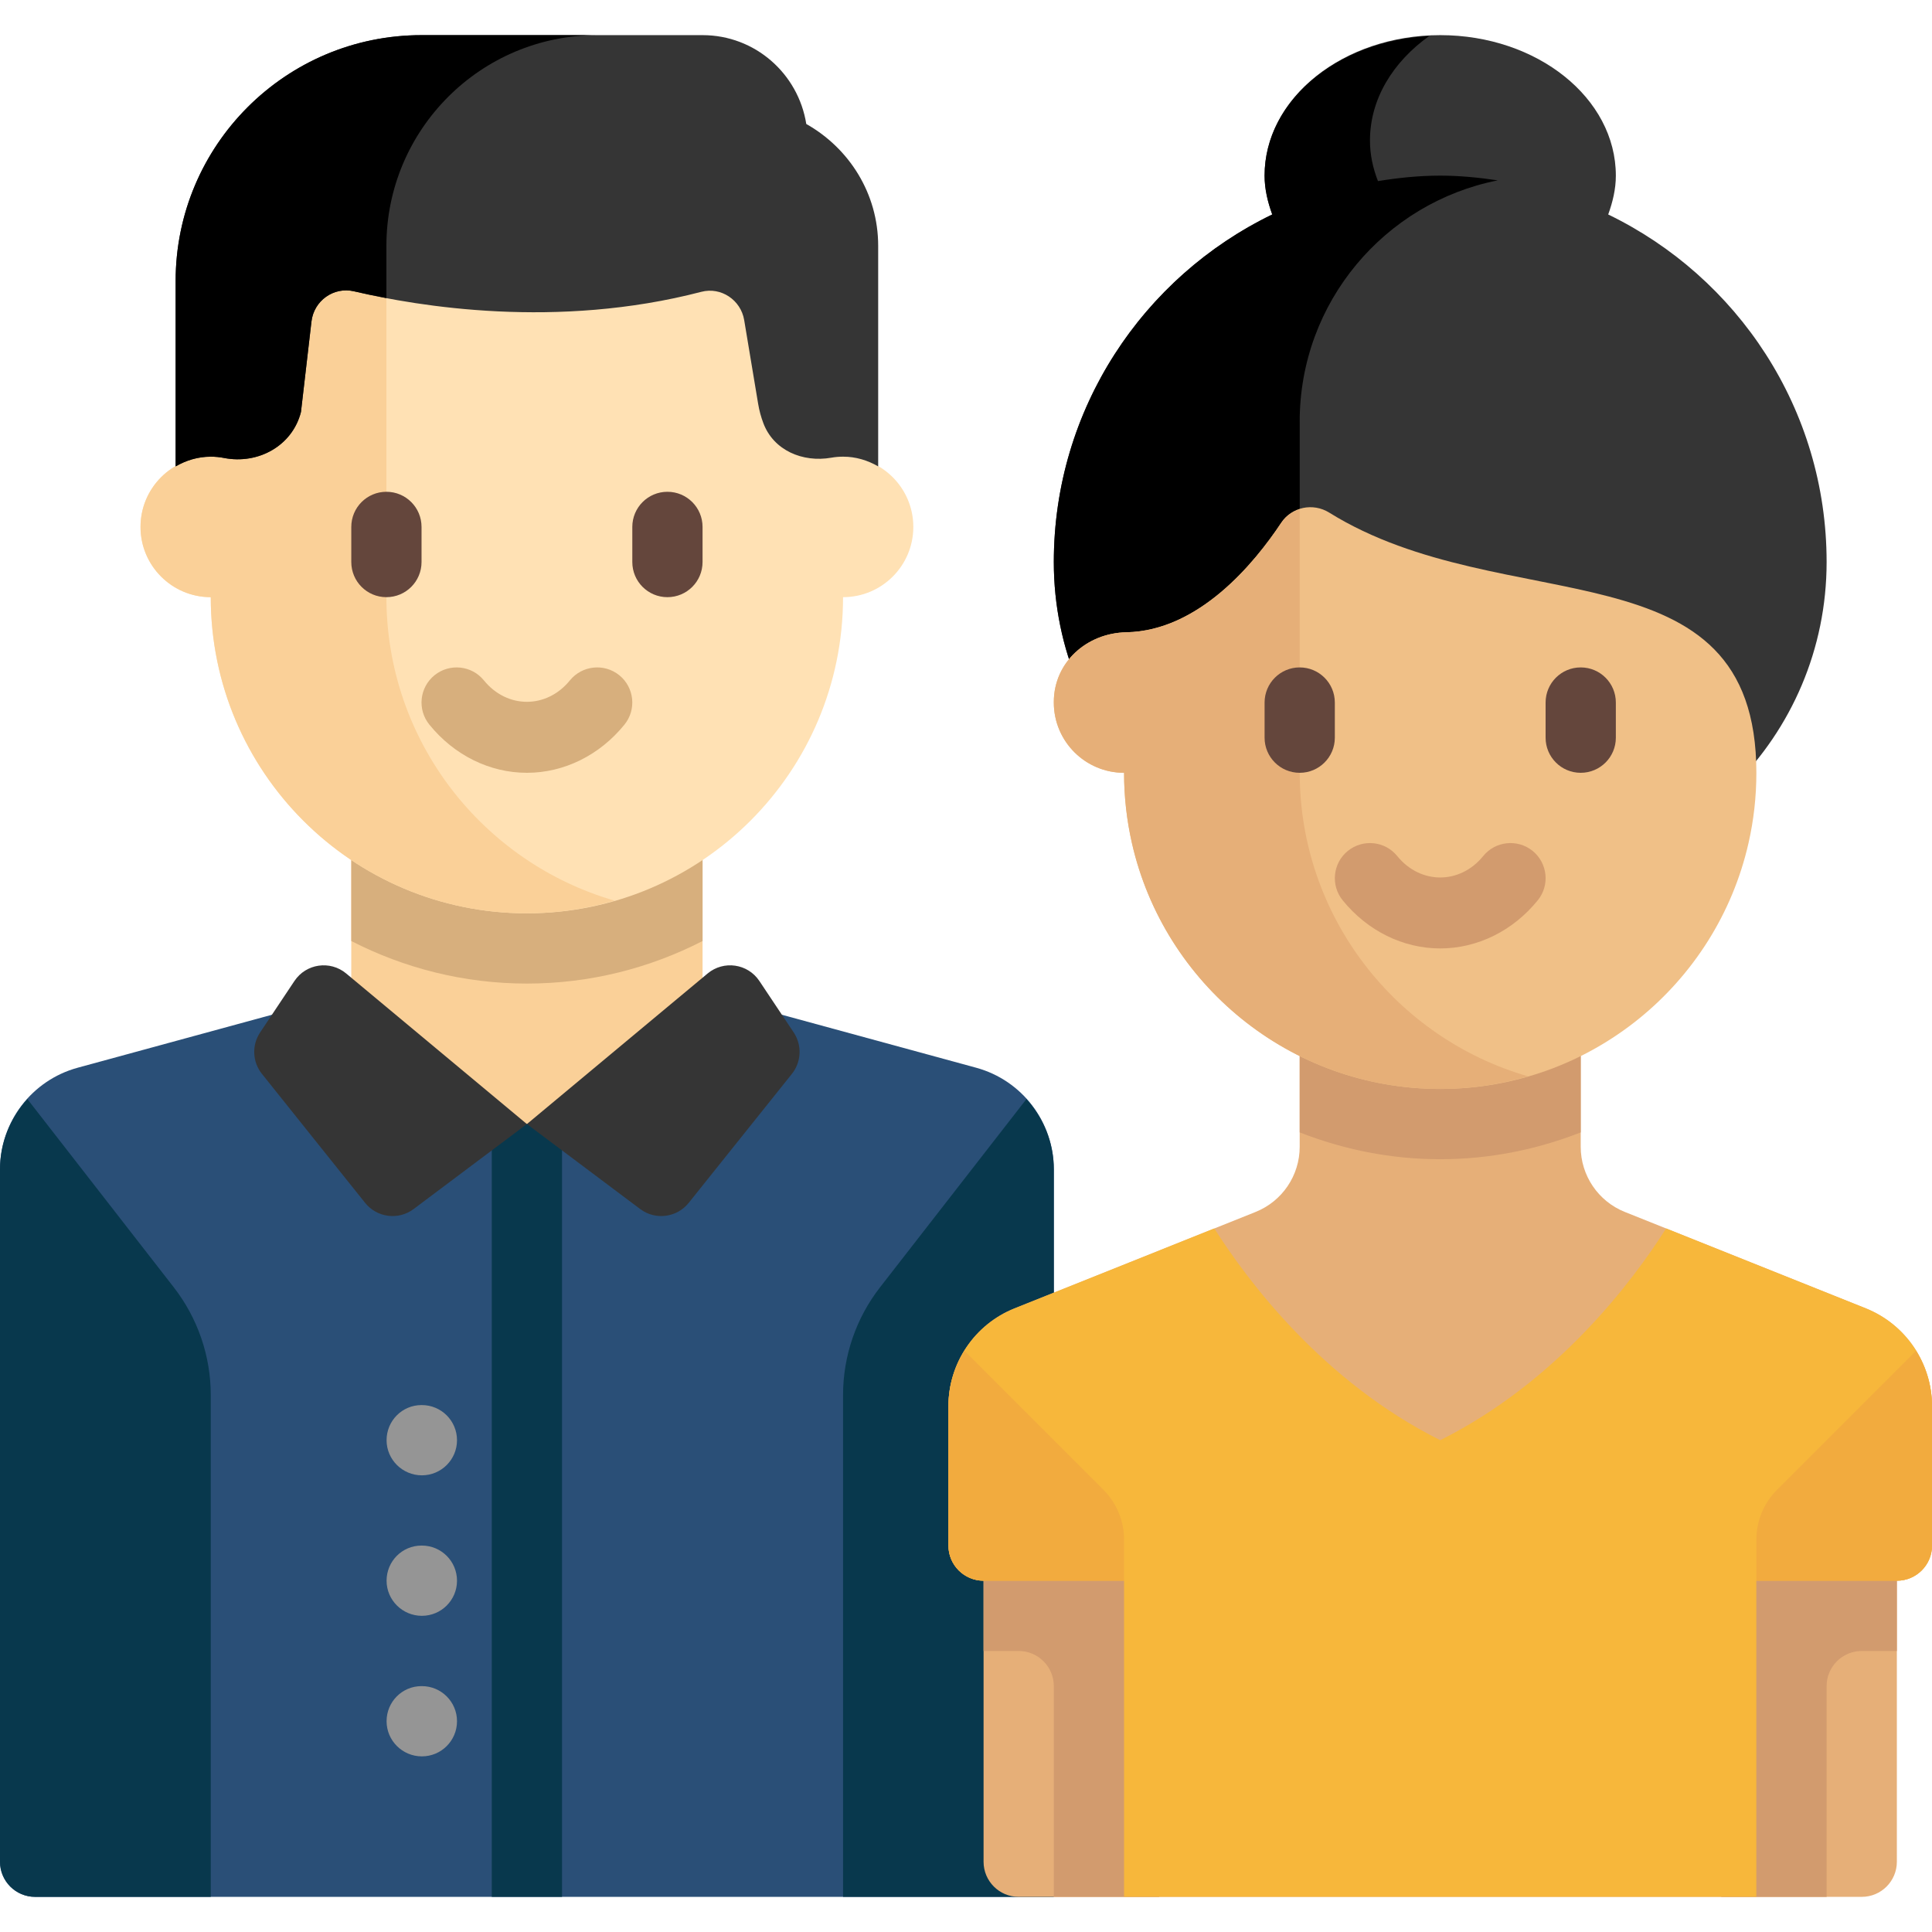 <svg width="64" height="64" viewBox="0 0 64 64" fill="none" xmlns="http://www.w3.org/2000/svg">
<path d="M32.337 35.37L22.109 32.581H12.8L2.572 35.37C1.054 35.785 0 37.164 0 38.738V61.672C0 62.315 0.521 62.836 1.164 62.836H34.909V38.738C34.909 37.164 33.855 35.785 32.337 35.37Z" fill="#2A4F77"/>
<path d="M23.273 27.928H11.636V37.236H23.273V27.928Z" fill="#FAD098"/>
<path d="M11.637 31.173C13.384 32.069 15.36 32.582 17.455 32.582C19.55 32.582 21.525 32.069 23.273 31.173V27.928H11.637V31.173Z" fill="#D7AF7D"/>
<path d="M27.927 15.127V8.146H6.982V15.127C5.697 15.127 4.655 16.169 4.655 17.455C4.655 18.74 5.697 19.782 6.982 19.782C6.982 25.566 11.671 30.255 17.455 30.255C23.239 30.255 27.927 25.566 27.927 19.782C29.213 19.782 30.255 18.74 30.255 17.455C30.255 16.169 29.213 15.127 27.927 15.127Z" fill="#FFE1B4"/>
<path d="M12.8 19.782V8.146H6.982V15.127C5.697 15.127 4.655 16.169 4.655 17.455C4.655 18.74 5.697 19.782 6.982 19.782C6.982 25.566 11.671 30.255 17.455 30.255C18.465 30.255 19.439 30.104 20.364 29.837C15.997 28.575 12.8 24.555 12.8 19.782Z" fill="#FAD098"/>
<path d="M17.454 25.6C16.222 25.6 15.045 25.018 14.224 24.005C13.818 23.506 13.895 22.773 14.394 22.368C14.895 21.964 15.627 22.042 16.03 22.539C16.799 23.485 18.11 23.485 18.878 22.539C19.283 22.042 20.015 21.964 20.515 22.368C21.014 22.773 21.091 23.506 20.685 24.005C19.863 25.018 18.686 25.6 17.454 25.6Z" fill="#D7AF7D"/>
<path d="M12.8 19.782C12.157 19.782 11.637 19.261 11.637 18.618V17.455C11.637 16.812 12.157 16.291 12.8 16.291C13.444 16.291 13.964 16.812 13.964 17.455V18.618C13.964 19.261 13.444 19.782 12.8 19.782Z" fill="#64463C"/>
<path d="M22.109 19.782C21.466 19.782 20.946 19.261 20.946 18.618V17.455C20.946 16.812 21.466 16.291 22.109 16.291C22.753 16.291 23.273 16.812 23.273 17.455V18.618C23.273 19.261 22.753 19.782 22.109 19.782Z" fill="#64463C"/>
<path d="M25.288 14.02C25.627 14.92 26.589 15.328 27.537 15.162C27.664 15.139 27.794 15.128 27.927 15.128C28.354 15.128 28.748 15.251 29.091 15.45V8.146C29.091 6.405 28.124 4.905 26.709 4.107C26.444 2.441 25.013 1.164 23.273 1.164H13.964C9.465 1.164 5.818 4.811 5.818 9.31V15.45C6.162 15.251 6.556 15.128 6.982 15.128C7.132 15.128 7.277 15.142 7.418 15.17C8.552 15.393 9.687 14.767 9.97 13.647L10.317 10.651C10.397 9.964 11.053 9.491 11.727 9.65C13.866 10.154 18.454 10.912 23.232 9.667C23.885 9.496 24.541 9.937 24.652 10.603L25.114 13.374C25.151 13.599 25.21 13.815 25.288 14.02Z" fill="#353535"/>
<path d="M0 38.739V61.673C0 62.315 0.521 62.836 1.164 62.836H6.982V46.215C6.982 44.921 6.55 43.664 5.756 42.643L0.907 36.408C0.343 37.034 0 37.852 0 38.739Z" fill="#08384D"/>
<path d="M34.909 38.739V62.836H27.927V46.215C27.927 44.921 28.358 43.664 29.153 42.643L34.002 36.408C34.566 37.034 34.909 37.852 34.909 38.739Z" fill="#08384D"/>
<path d="M13.964 1.164C9.465 1.164 5.818 4.811 5.818 9.31V15.45C6.162 15.251 6.556 15.128 6.982 15.128C7.132 15.128 7.277 15.142 7.418 15.17C8.552 15.393 9.687 14.767 9.97 13.647L10.318 10.651C10.397 9.963 11.053 9.491 11.727 9.65C12.033 9.722 12.401 9.798 12.8 9.874V8.146C12.8 4.29 15.926 1.164 19.782 1.164C19.782 1.164 13.964 1.164 13.964 1.164Z" fill="black"/>
<path d="M13.975 48.872C13.332 48.872 12.806 48.351 12.806 47.709C12.806 47.066 13.32 46.545 13.964 46.545H13.975C14.618 46.545 15.139 47.066 15.139 47.709C15.139 48.351 14.618 48.872 13.975 48.872Z" fill="#959595"/>
<path d="M13.975 58.182C13.332 58.182 12.806 57.661 12.806 57.018C12.806 56.376 13.32 55.855 13.964 55.855H13.975C14.618 55.855 15.139 56.376 15.139 57.018C15.139 57.661 14.618 58.182 13.975 58.182Z" fill="#959595"/>
<path d="M13.975 53.526C13.332 53.526 12.806 53.005 12.806 52.363C12.806 51.72 13.32 51.199 13.964 51.199H13.975C14.618 51.199 15.139 51.72 15.139 52.363C15.139 53.005 14.618 53.526 13.975 53.526Z" fill="#959595"/>
<path d="M18.618 37.236H16.291V62.836H18.618V37.236Z" fill="#08384D"/>
<path d="M53.274 7.105C53.422 6.694 53.527 6.268 53.527 5.819C53.527 3.248 50.922 1.164 47.709 1.164C44.496 1.164 41.891 3.248 41.891 5.819C41.891 6.268 41.996 6.694 42.144 7.105C37.867 9.177 34.909 13.546 34.909 18.619C34.909 24.402 39.598 29.091 45.382 29.091H50.036C55.82 29.091 60.509 24.402 60.509 18.619C60.509 13.546 57.552 9.177 53.274 7.105Z" fill="#353535"/>
<path d="M43.054 13.964C43.054 10.008 45.875 6.714 49.614 5.975C48.991 5.882 48.358 5.818 47.709 5.818C47.005 5.818 46.32 5.89 45.647 5.999C45.48 5.574 45.382 5.125 45.382 4.655C45.382 3.273 46.149 2.046 47.344 1.193C44.304 1.347 41.891 3.348 41.891 5.818C41.891 6.268 41.996 6.694 42.145 7.104C37.867 9.176 34.909 13.546 34.909 18.619C34.909 24.402 39.598 29.091 45.382 29.091H47.709V22.109L43.055 17.455V13.964H43.054Z" fill="black"/>
<path d="M61.805 43.34L53.826 40.148C52.943 39.795 52.363 38.939 52.363 37.988V33.745H43.054V37.988C43.054 38.939 42.475 39.795 41.591 40.148L33.612 43.34C32.287 43.87 31.418 45.154 31.418 46.581V51.2C31.418 51.842 31.939 52.363 32.582 52.363V61.672C32.582 62.315 33.103 62.836 33.745 62.836H61.672C62.315 62.836 62.836 62.315 62.836 61.672V52.363C63.479 52.363 64 51.842 64 51.2V46.581C63.999 45.154 63.13 43.87 61.805 43.34Z" fill="#E6AF78"/>
<path d="M32.582 51.2V54.691H33.746C34.388 54.691 34.909 55.212 34.909 55.855V62.837H38.4V51.2H32.582Z" fill="#D29B6E"/>
<path d="M62.836 51.2V54.691H61.673C61.03 54.691 60.509 55.212 60.509 55.855V62.837H57.018V51.2H62.836Z" fill="#D29B6E"/>
<path d="M61.805 43.34L55.192 40.694C54.09 42.431 51.601 45.762 47.709 47.708C43.817 45.762 41.328 42.431 40.225 40.694L33.612 43.34C32.287 43.87 31.418 45.153 31.418 46.581V51.199C31.418 51.842 31.939 52.363 32.582 52.363H37.236V62.835H58.181V52.363H62.836C63.479 52.363 64 51.842 64 51.199V46.581C64 45.153 63.131 43.87 61.805 43.34Z" fill="#F7B73B"/>
<path d="M43.054 37.512C44.499 38.078 46.066 38.401 47.709 38.401C49.352 38.401 50.919 38.078 52.363 37.512V33.746H43.054V37.512H43.054Z" fill="#D29B6E"/>
<path d="M58.182 25.6C58.182 17.896 49.854 20.601 44.029 16.979C43.498 16.649 42.792 16.791 42.447 17.312C41.548 18.668 39.709 20.899 37.311 20.945C35.999 20.97 34.909 21.942 34.909 23.254V23.273C34.909 24.558 35.951 25.6 37.236 25.6C37.236 26.4 37.326 27.179 37.496 27.927C38.554 32.591 42.725 36.073 47.709 36.073C52.693 36.073 56.864 32.591 57.922 27.927C58.092 27.179 58.182 26.4 58.182 25.6Z" fill="#F0C087"/>
<path d="M43.055 25.6V16.874C42.816 16.951 42.595 17.089 42.447 17.312C41.548 18.668 39.709 20.899 37.311 20.945C35.999 20.97 34.909 21.942 34.909 23.254V23.273C34.909 24.558 35.951 25.6 37.236 25.6C37.236 26.4 37.326 27.179 37.496 27.928C38.554 32.591 42.725 36.073 47.709 36.073C48.721 36.073 49.696 35.923 50.621 35.656C46.252 34.395 43.055 30.374 43.055 25.6Z" fill="#E6AF78"/>
<path d="M47.709 31.418C46.477 31.418 45.3 30.837 44.478 29.824C44.073 29.325 44.15 28.592 44.649 28.187C45.15 27.783 45.882 27.86 46.285 28.358C47.053 29.304 48.365 29.304 49.133 28.358C49.536 27.86 50.27 27.783 50.77 28.187C51.268 28.592 51.346 29.325 50.94 29.824C50.118 30.837 48.941 31.418 47.709 31.418Z" fill="#D29B6E"/>
<path d="M52.363 25.6C51.72 25.6 51.2 25.079 51.2 24.437V23.273C51.2 22.63 51.72 22.109 52.363 22.109C53.007 22.109 53.527 22.63 53.527 23.273V24.437C53.527 25.079 53.007 25.6 52.363 25.6Z" fill="#64463C"/>
<path d="M43.054 25.6C42.411 25.6 41.891 25.079 41.891 24.437V23.273C41.891 22.63 42.411 22.109 43.054 22.109C43.697 22.109 44.218 22.63 44.218 23.273V24.437C44.218 25.079 43.697 25.6 43.054 25.6Z" fill="#64463C"/>
<path d="M37.236 51C37.236 50.383 36.991 49.791 36.554 49.354L31.947 44.747C31.613 45.288 31.418 45.917 31.418 46.581V51.199C31.418 51.842 31.939 52.363 32.582 52.363H37.236V51Z" fill="#F2AB3E"/>
<path d="M58.182 51C58.182 50.383 58.427 49.791 58.863 49.354L63.47 44.747C63.805 45.288 64 45.917 64 46.581V51.199C64 51.842 63.479 52.363 62.836 52.363H58.182V51Z" fill="#F2AB3E"/>
<path d="M11.467 32.247L17.454 37.236L13.702 40.051C13.2 40.428 12.488 40.337 12.095 39.847L8.677 35.574C8.36 35.178 8.336 34.623 8.617 34.201L9.754 32.496C10.138 31.92 10.936 31.805 11.467 32.247Z" fill="#353535"/>
<path d="M23.442 32.247L17.455 37.236L21.207 40.051C21.71 40.428 22.421 40.337 22.814 39.847L26.232 35.574C26.549 35.178 26.573 34.623 26.292 34.201L25.155 32.496C24.771 31.92 23.973 31.805 23.442 32.247Z" fill="#353535"/>
</svg>
